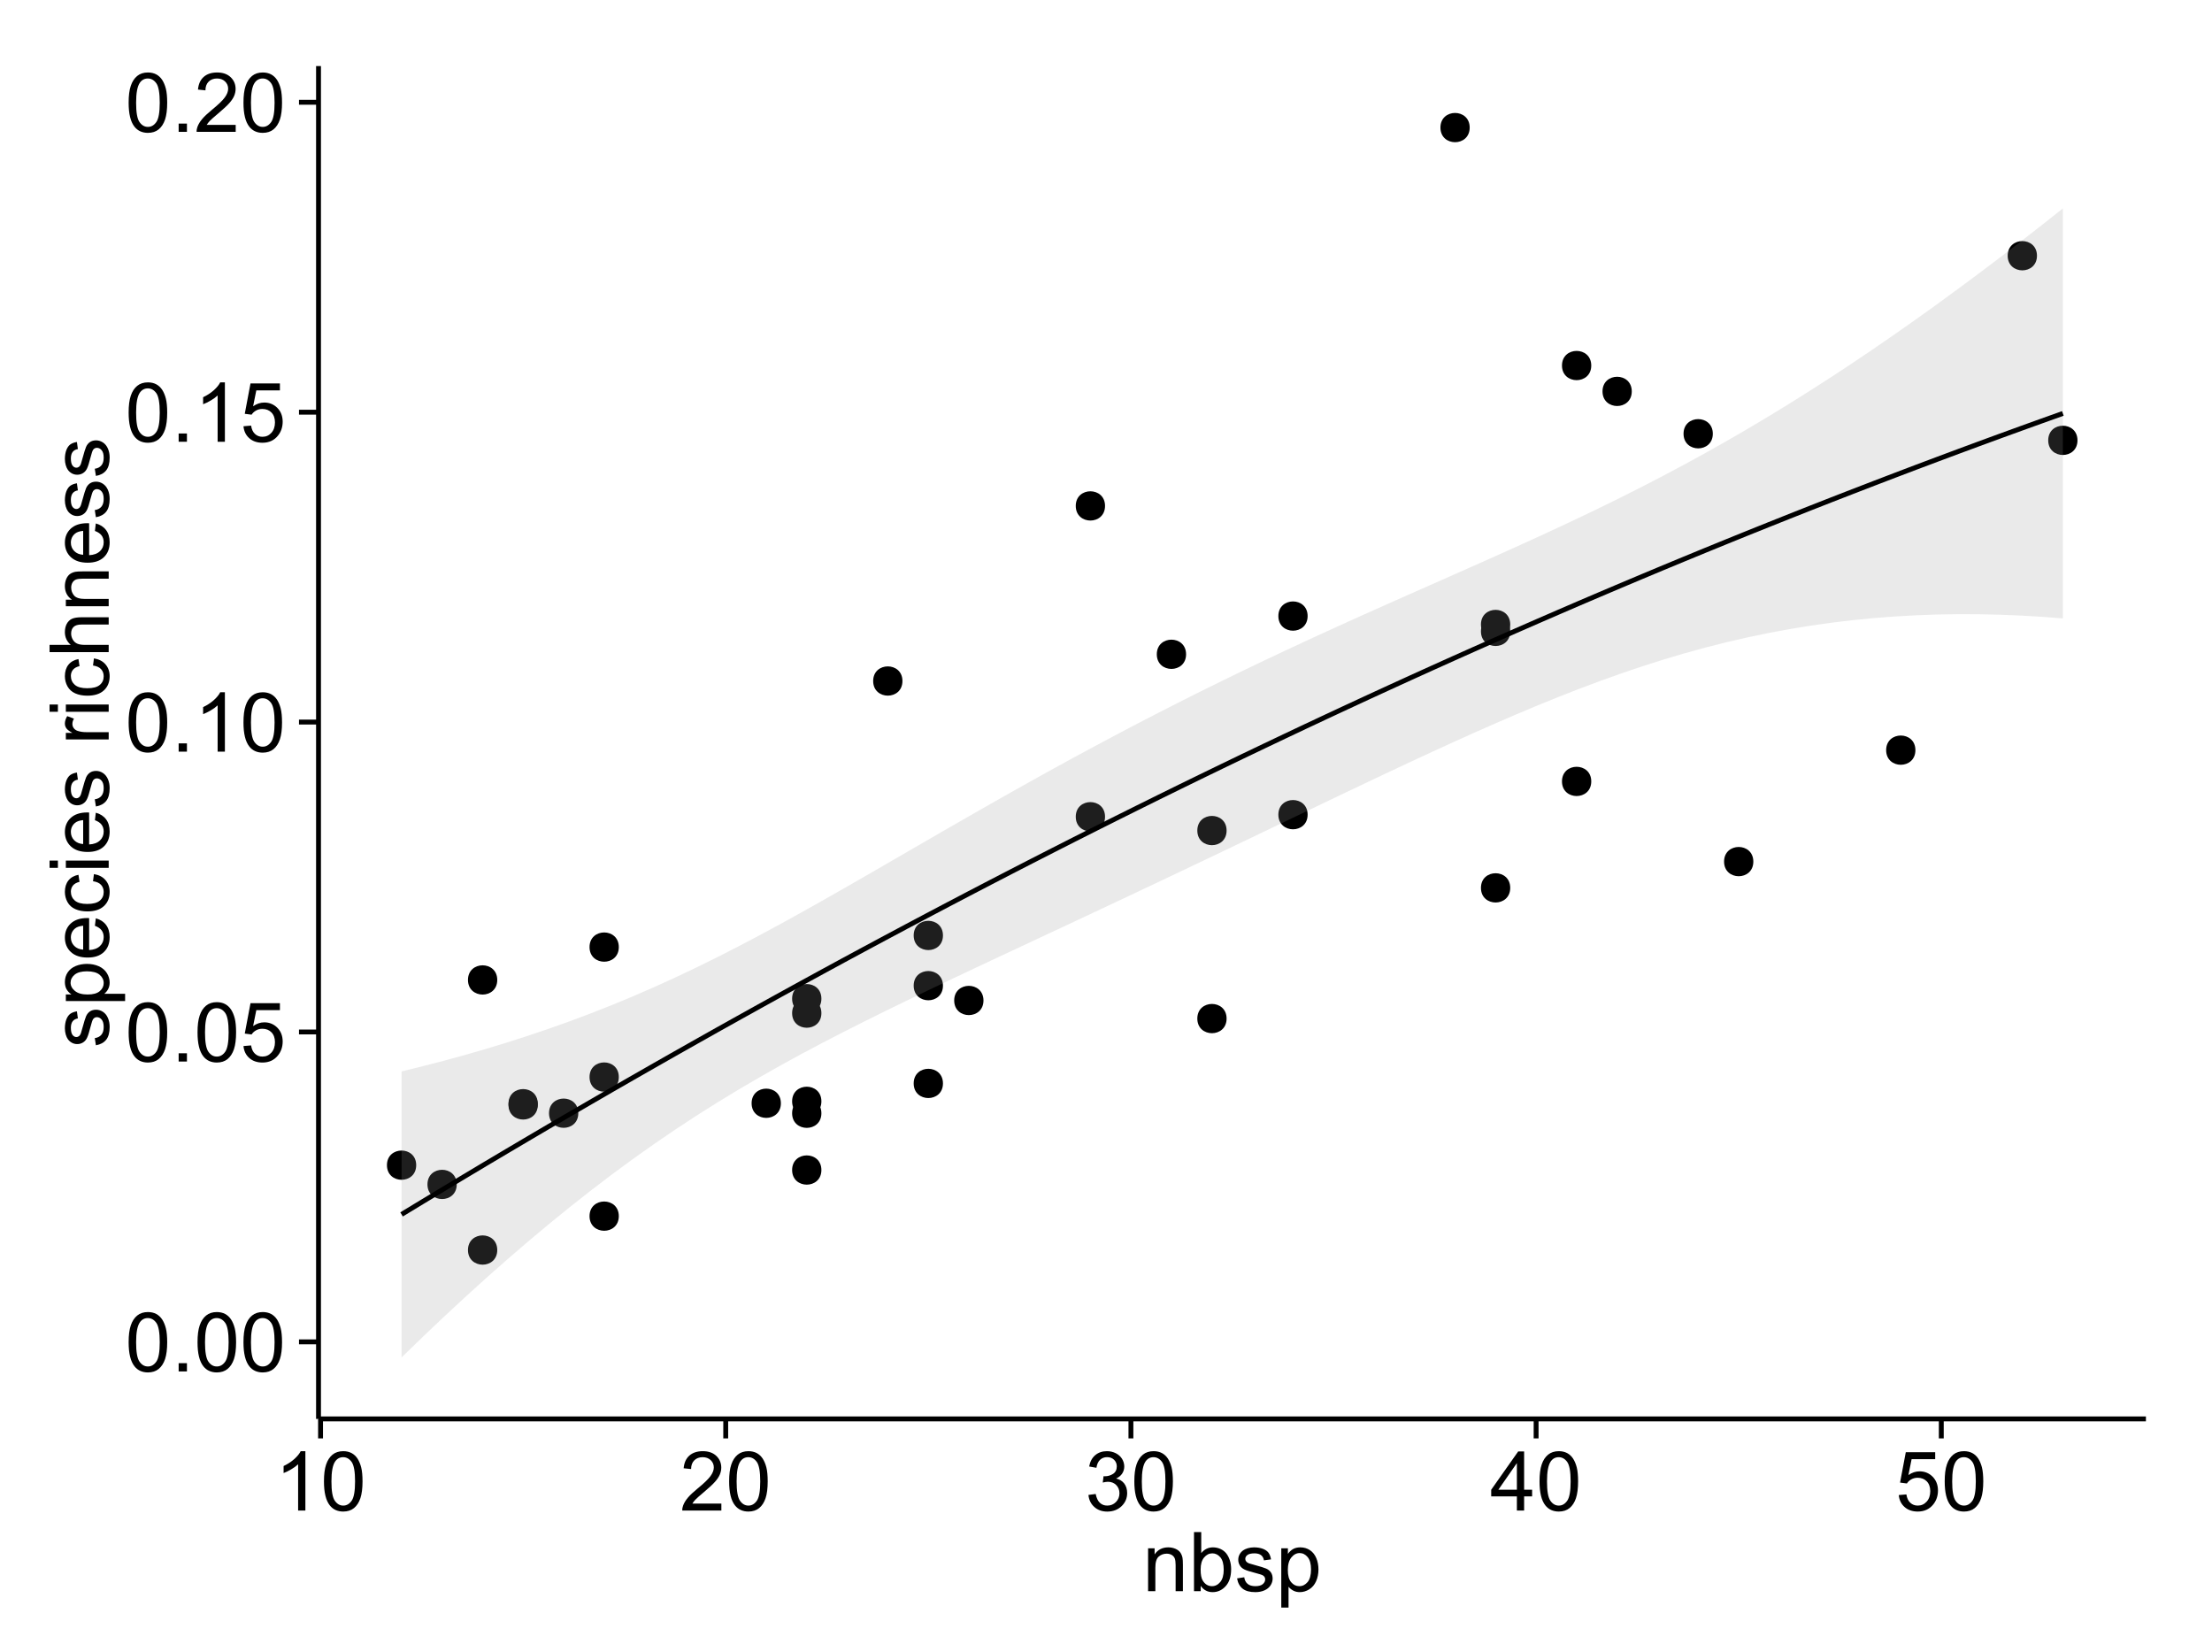 <?xml version="1.0" encoding="UTF-8"?>
<svg xmlns="http://www.w3.org/2000/svg" xmlns:xlink="http://www.w3.org/1999/xlink" width="482pt" height="360pt" viewBox="0 0 482 360" version="1.1">
<defs>
<g>
<symbol overflow="visible" id="glyph0-0">
<path style="stroke:none;" d="M 0.746 -6.355 C 0.742 -7.875 0.898 -9.102 1.215 -10.031 C 1.527 -10.961 1.996 -11.676 2.613 -12.18 C 3.23 -12.684 4.008 -12.938 4.949 -12.938 C 5.637 -12.938 6.242 -12.797 6.766 -12.52 C 7.285 -12.238 7.715 -11.836 8.059 -11.316 C 8.395 -10.789 8.664 -10.152 8.859 -9.398 C 9.051 -8.645 9.145 -7.629 9.148 -6.355 C 9.145 -4.84 8.992 -3.617 8.684 -2.691 C 8.371 -1.762 7.906 -1.047 7.289 -0.539 C 6.672 -0.035 5.891 0.215 4.949 0.219 C 3.703 0.215 2.727 -0.227 2.023 -1.117 C 1.168 -2.188 0.742 -3.934 0.746 -6.355 Z M 2.375 -6.355 C 2.371 -4.234 2.621 -2.824 3.117 -2.129 C 3.609 -1.426 4.219 -1.078 4.949 -1.082 C 5.672 -1.078 6.281 -1.43 6.781 -2.137 C 7.273 -2.836 7.523 -4.242 7.523 -6.355 C 7.523 -8.473 7.273 -9.883 6.781 -10.582 C 6.281 -11.277 5.664 -11.625 4.93 -11.629 C 4.199 -11.625 3.621 -11.316 3.191 -10.703 C 2.645 -9.918 2.371 -8.469 2.375 -6.355 Z M 2.375 -6.355 "/>
</symbol>
<symbol overflow="visible" id="glyph0-1">
<path style="stroke:none;" d="M 1.633 0 L 1.633 -1.801 L 3.438 -1.801 L 3.438 0 Z M 1.633 0 "/>
</symbol>
<symbol overflow="visible" id="glyph0-2">
<path style="stroke:none;" d="M 0.746 -3.375 L 2.406 -3.516 C 2.527 -2.707 2.812 -2.098 3.266 -1.691 C 3.711 -1.281 4.254 -1.078 4.887 -1.082 C 5.648 -1.078 6.293 -1.363 6.82 -1.941 C 7.344 -2.512 7.605 -3.273 7.609 -4.227 C 7.605 -5.125 7.352 -5.84 6.848 -6.363 C 6.34 -6.883 5.676 -7.141 4.859 -7.145 C 4.344 -7.141 3.887 -7.027 3.48 -6.797 C 3.07 -6.566 2.746 -6.266 2.516 -5.898 L 1.027 -6.09 L 2.277 -12.711 L 8.684 -12.711 L 8.684 -11.195 L 3.543 -11.195 L 2.848 -7.734 C 3.621 -8.273 4.43 -8.543 5.281 -8.543 C 6.402 -8.543 7.352 -8.152 8.129 -7.371 C 8.898 -6.59 9.285 -5.586 9.289 -4.367 C 9.285 -3.195 8.945 -2.188 8.27 -1.344 C 7.441 -0.301 6.316 0.215 4.887 0.219 C 3.715 0.215 2.758 -0.109 2.016 -0.766 C 1.273 -1.418 0.848 -2.289 0.746 -3.375 Z M 0.746 -3.375 "/>
</symbol>
<symbol overflow="visible" id="glyph0-3">
<path style="stroke:none;" d="M 6.707 0 L 5.125 0 L 5.125 -10.082 C 4.742 -9.715 4.242 -9.352 3.625 -8.988 C 3.004 -8.625 2.449 -8.352 1.961 -8.172 L 1.961 -9.703 C 2.844 -10.117 3.617 -10.621 4.281 -11.215 C 4.941 -11.805 5.41 -12.379 5.688 -12.938 L 6.707 -12.938 Z M 6.707 0 "/>
</symbol>
<symbol overflow="visible" id="glyph0-4">
<path style="stroke:none;" d="M 9.062 -1.52 L 9.062 0 L 0.547 0 C 0.531 -0.379 0.594 -0.742 0.73 -1.098 C 0.945 -1.676 1.293 -2.25 1.77 -2.812 C 2.246 -3.375 2.934 -4.023 3.84 -4.766 C 5.238 -5.906 6.188 -6.816 6.68 -7.492 C 7.172 -8.16 7.418 -8.793 7.418 -9.395 C 7.418 -10.02 7.191 -10.551 6.746 -10.98 C 6.293 -11.41 5.711 -11.625 4.992 -11.629 C 4.23 -11.625 3.621 -11.395 3.164 -10.941 C 2.703 -10.48 2.469 -9.848 2.469 -9.043 L 0.844 -9.211 C 0.953 -10.422 1.371 -11.344 2.102 -11.984 C 2.824 -12.617 3.801 -12.938 5.027 -12.938 C 6.262 -12.938 7.238 -12.594 7.961 -11.91 C 8.68 -11.223 9.039 -10.371 9.043 -9.359 C 9.039 -8.84 8.934 -8.336 8.727 -7.84 C 8.512 -7.34 8.164 -6.812 7.676 -6.266 C 7.188 -5.711 6.375 -4.957 5.238 -4 C 4.285 -3.199 3.676 -2.66 3.41 -2.379 C 3.141 -2.094 2.918 -1.805 2.742 -1.52 Z M 9.062 -1.52 "/>
</symbol>
<symbol overflow="visible" id="glyph0-5">
<path style="stroke:none;" d="M 0.758 -3.402 L 2.336 -3.613 C 2.516 -2.711 2.824 -2.062 3.266 -1.672 C 3.699 -1.273 4.23 -1.078 4.859 -1.082 C 5.602 -1.078 6.23 -1.336 6.746 -1.855 C 7.254 -2.367 7.512 -3.004 7.516 -3.77 C 7.512 -4.492 7.273 -5.094 6.801 -5.566 C 6.324 -6.035 5.723 -6.27 4.992 -6.273 C 4.691 -6.27 4.316 -6.211 3.875 -6.102 L 4.051 -7.488 C 4.152 -7.473 4.238 -7.465 4.305 -7.469 C 4.977 -7.465 5.582 -7.641 6.125 -7.996 C 6.66 -8.344 6.93 -8.887 6.934 -9.625 C 6.93 -10.199 6.734 -10.68 6.344 -11.062 C 5.949 -11.445 5.441 -11.637 4.824 -11.637 C 4.207 -11.637 3.695 -11.441 3.285 -11.055 C 2.875 -10.668 2.613 -10.09 2.496 -9.316 L 0.914 -9.598 C 1.105 -10.656 1.543 -11.477 2.23 -12.062 C 2.914 -12.645 3.766 -12.938 4.789 -12.938 C 5.488 -12.938 6.137 -12.785 6.73 -12.484 C 7.32 -12.18 7.773 -11.77 8.09 -11.25 C 8.402 -10.727 8.559 -10.172 8.562 -9.59 C 8.559 -9.031 8.41 -8.523 8.113 -8.066 C 7.812 -7.609 7.371 -7.246 6.785 -6.977 C 7.547 -6.801 8.137 -6.438 8.562 -5.883 C 8.98 -5.328 9.191 -4.633 9.195 -3.805 C 9.191 -2.676 8.781 -1.723 7.965 -0.945 C 7.141 -0.164 6.105 0.223 4.852 0.227 C 3.719 0.223 2.777 -0.109 2.035 -0.781 C 1.285 -1.453 0.859 -2.328 0.758 -3.402 Z M 0.758 -3.402 "/>
</symbol>
<symbol overflow="visible" id="glyph0-6">
<path style="stroke:none;" d="M 5.82 0 L 5.82 -3.086 L 0.227 -3.086 L 0.227 -4.535 L 6.109 -12.883 L 7.398 -12.883 L 7.398 -4.535 L 9.141 -4.535 L 9.141 -3.086 L 7.398 -3.086 L 7.398 0 Z M 5.82 -4.535 L 5.82 -10.344 L 1.785 -4.535 Z M 5.82 -4.535 "/>
</symbol>
<symbol overflow="visible" id="glyph0-7">
<path style="stroke:none;" d="M 1.188 0 L 1.188 -9.336 L 2.609 -9.336 L 2.609 -8.008 C 3.293 -9.031 4.285 -9.543 5.582 -9.547 C 6.141 -9.543 6.656 -9.441 7.133 -9.242 C 7.602 -9.035 7.957 -8.77 8.191 -8.445 C 8.426 -8.113 8.59 -7.727 8.684 -7.277 C 8.742 -6.98 8.77 -6.465 8.773 -5.738 L 8.773 0 L 7.188 0 L 7.188 -5.68 C 7.184 -6.32 7.121 -6.801 7.004 -7.121 C 6.879 -7.438 6.66 -7.695 6.348 -7.887 C 6.031 -8.074 5.664 -8.168 5.246 -8.172 C 4.566 -8.168 3.984 -7.953 3.5 -7.531 C 3.008 -7.102 2.766 -6.293 2.77 -5.098 L 2.77 0 Z M 1.188 0 "/>
</symbol>
<symbol overflow="visible" id="glyph0-8">
<path style="stroke:none;" d="M 2.645 0 L 1.18 0 L 1.18 -12.883 L 2.758 -12.883 L 2.758 -8.289 C 3.426 -9.125 4.277 -9.543 5.316 -9.547 C 5.887 -9.543 6.434 -9.43 6.949 -9.199 C 7.461 -8.965 7.883 -8.637 8.215 -8.223 C 8.543 -7.801 8.801 -7.297 8.992 -6.707 C 9.176 -6.113 9.27 -5.48 9.273 -4.809 C 9.27 -3.203 8.875 -1.965 8.086 -1.098 C 7.293 -0.223 6.344 0.211 5.238 0.211 C 4.137 0.211 3.27 -0.246 2.645 -1.168 Z M 2.629 -4.738 C 2.625 -3.617 2.777 -2.809 3.086 -2.312 C 3.582 -1.496 4.254 -1.09 5.105 -1.09 C 5.793 -1.09 6.391 -1.387 6.898 -1.988 C 7.398 -2.586 7.652 -3.484 7.656 -4.676 C 7.652 -5.895 7.41 -6.793 6.93 -7.371 C 6.441 -7.949 5.855 -8.238 5.176 -8.242 C 4.48 -8.238 3.883 -7.938 3.383 -7.34 C 2.875 -6.738 2.625 -5.871 2.629 -4.738 Z M 2.629 -4.738 "/>
</symbol>
<symbol overflow="visible" id="glyph0-9">
<path style="stroke:none;" d="M 0.555 -2.785 L 2.117 -3.031 C 2.203 -2.402 2.449 -1.922 2.852 -1.59 C 3.25 -1.254 3.812 -1.09 4.535 -1.09 C 5.262 -1.09 5.801 -1.234 6.152 -1.531 C 6.504 -1.824 6.68 -2.172 6.68 -2.574 C 6.68 -2.926 6.523 -3.207 6.215 -3.418 C 5.996 -3.555 5.457 -3.734 4.598 -3.953 C 3.434 -4.246 2.629 -4.5 2.184 -4.715 C 1.734 -4.926 1.395 -5.223 1.164 -5.602 C 0.93 -5.98 0.812 -6.398 0.816 -6.855 C 0.812 -7.27 0.91 -7.652 1.102 -8.012 C 1.293 -8.363 1.551 -8.66 1.883 -8.895 C 2.125 -9.074 2.461 -9.227 2.887 -9.355 C 3.309 -9.48 3.766 -9.543 4.254 -9.547 C 4.984 -9.543 5.625 -9.438 6.184 -9.23 C 6.734 -9.016 7.145 -8.73 7.41 -8.371 C 7.672 -8.008 7.852 -7.527 7.953 -6.926 L 6.406 -6.715 C 6.332 -7.195 6.129 -7.57 5.793 -7.84 C 5.453 -8.105 4.977 -8.238 4.367 -8.242 C 3.637 -8.238 3.121 -8.117 2.812 -7.883 C 2.5 -7.641 2.344 -7.359 2.348 -7.039 C 2.344 -6.832 2.406 -6.648 2.539 -6.484 C 2.664 -6.312 2.867 -6.172 3.148 -6.062 C 3.301 -6.004 3.766 -5.871 4.543 -5.66 C 5.66 -5.359 6.441 -5.113 6.887 -4.926 C 7.324 -4.734 7.672 -4.457 7.926 -4.094 C 8.176 -3.73 8.301 -3.281 8.305 -2.742 C 8.301 -2.215 8.148 -1.719 7.844 -1.254 C 7.535 -0.785 7.09 -0.422 6.512 -0.172 C 5.926 0.086 5.27 0.211 4.543 0.211 C 3.328 0.211 2.406 -0.039 1.77 -0.543 C 1.133 -1.047 0.727 -1.793 0.555 -2.785 Z M 0.555 -2.785 "/>
</symbol>
<symbol overflow="visible" id="glyph0-10">
<path style="stroke:none;" d="M 1.188 3.578 L 1.188 -9.336 L 2.629 -9.336 L 2.629 -8.121 C 2.965 -8.594 3.348 -8.949 3.777 -9.188 C 4.203 -9.426 4.723 -9.543 5.336 -9.547 C 6.129 -9.543 6.832 -9.34 7.445 -8.93 C 8.051 -8.516 8.512 -7.934 8.824 -7.191 C 9.133 -6.441 9.285 -5.625 9.289 -4.738 C 9.285 -3.781 9.113 -2.922 8.773 -2.156 C 8.43 -1.391 7.934 -0.805 7.281 -0.398 C 6.625 0.008 5.938 0.211 5.219 0.211 C 4.691 0.211 4.219 0.102 3.801 -0.121 C 3.379 -0.344 3.035 -0.625 2.77 -0.969 L 2.77 3.578 Z M 2.617 -4.613 C 2.613 -3.41 2.855 -2.523 3.348 -1.949 C 3.832 -1.375 4.422 -1.09 5.117 -1.09 C 5.816 -1.09 6.418 -1.387 6.922 -1.98 C 7.418 -2.574 7.668 -3.496 7.672 -4.746 C 7.668 -5.934 7.426 -6.824 6.938 -7.418 C 6.445 -8.008 5.859 -8.301 5.188 -8.305 C 4.508 -8.301 3.91 -7.988 3.395 -7.359 C 2.871 -6.727 2.613 -5.809 2.617 -4.613 Z M 2.617 -4.613 "/>
</symbol>
<symbol overflow="visible" id="glyph1-0">
<path style="stroke:none;" d="M -2.785 -0.555 L -3.031 -2.117 C -2.402 -2.203 -1.922 -2.449 -1.59 -2.852 C -1.254 -3.25 -1.09 -3.812 -1.09 -4.535 C -1.09 -5.262 -1.234 -5.801 -1.531 -6.152 C -1.824 -6.504 -2.172 -6.68 -2.574 -6.68 C -2.926 -6.68 -3.207 -6.523 -3.418 -6.215 C -3.555 -5.996 -3.734 -5.457 -3.953 -4.598 C -4.246 -3.434 -4.5 -2.629 -4.715 -2.184 C -4.926 -1.734 -5.223 -1.395 -5.602 -1.164 C -5.98 -0.93 -6.398 -0.812 -6.855 -0.816 C -7.27 -0.812 -7.652 -0.91 -8.012 -1.102 C -8.363 -1.293 -8.66 -1.551 -8.895 -1.883 C -9.074 -2.125 -9.227 -2.461 -9.355 -2.887 C -9.48 -3.309 -9.543 -3.766 -9.547 -4.254 C -9.543 -4.984 -9.438 -5.625 -9.23 -6.184 C -9.016 -6.734 -8.73 -7.145 -8.371 -7.41 C -8.008 -7.672 -7.527 -7.852 -6.926 -7.953 L -6.715 -6.406 C -7.195 -6.332 -7.57 -6.129 -7.84 -5.797 C -8.105 -5.457 -8.238 -4.98 -8.242 -4.367 C -8.238 -3.637 -8.117 -3.121 -7.883 -2.812 C -7.641 -2.5 -7.359 -2.344 -7.039 -2.348 C -6.832 -2.344 -6.648 -2.406 -6.484 -2.539 C -6.312 -2.664 -6.172 -2.867 -6.062 -3.148 C -6.004 -3.301 -5.871 -3.766 -5.66 -4.543 C -5.359 -5.66 -5.113 -6.441 -4.926 -6.887 C -4.734 -7.324 -4.457 -7.672 -4.094 -7.926 C -3.73 -8.176 -3.281 -8.301 -2.742 -8.305 C -2.211 -8.301 -1.711 -8.148 -1.25 -7.844 C -0.781 -7.535 -0.422 -7.09 -0.172 -6.512 C 0.086 -5.926 0.211 -5.27 0.211 -4.543 C 0.211 -3.328 -0.039 -2.406 -0.543 -1.77 C -1.047 -1.133 -1.793 -0.727 -2.785 -0.555 Z M -2.785 -0.555 "/>
</symbol>
<symbol overflow="visible" id="glyph1-1">
<path style="stroke:none;" d="M 3.578 -1.188 L -9.336 -1.188 L -9.336 -2.629 L -8.121 -2.629 C -8.594 -2.965 -8.949 -3.348 -9.188 -3.777 C -9.426 -4.203 -9.543 -4.723 -9.547 -5.336 C -9.543 -6.129 -9.34 -6.832 -8.93 -7.445 C -8.516 -8.051 -7.934 -8.512 -7.191 -8.824 C -6.441 -9.133 -5.625 -9.285 -4.738 -9.289 C -3.781 -9.285 -2.922 -9.113 -2.156 -8.773 C -1.391 -8.43 -0.805 -7.934 -0.398 -7.281 C 0.008 -6.625 0.211 -5.938 0.211 -5.219 C 0.211 -4.691 0.102 -4.219 -0.121 -3.801 C -0.344 -3.379 -0.625 -3.035 -0.965 -2.77 L 3.578 -2.77 Z M -4.613 -2.621 C -3.41 -2.613 -2.523 -2.855 -1.949 -3.348 C -1.375 -3.832 -1.09 -4.422 -1.09 -5.117 C -1.09 -5.816 -1.387 -6.418 -1.98 -6.922 C -2.574 -7.418 -3.496 -7.668 -4.746 -7.672 C -5.934 -7.668 -6.824 -7.426 -7.418 -6.938 C -8.008 -6.449 -8.301 -5.863 -8.305 -5.188 C -8.301 -4.508 -7.988 -3.914 -7.359 -3.398 C -6.727 -2.879 -5.809 -2.617 -4.613 -2.621 Z M -4.613 -2.621 "/>
</symbol>
<symbol overflow="visible" id="glyph1-2">
<path style="stroke:none;" d="M -3.004 -7.578 L -2.805 -9.211 C -1.848 -8.953 -1.105 -8.473 -0.578 -7.777 C -0.051 -7.078 0.211 -6.188 0.211 -5.105 C 0.211 -3.738 -0.207 -2.656 -1.051 -1.859 C -1.887 -1.055 -3.066 -0.656 -4.586 -0.66 C -6.156 -0.656 -7.375 -1.059 -8.246 -1.871 C -9.109 -2.676 -9.543 -3.727 -9.547 -5.02 C -9.543 -6.266 -9.117 -7.285 -8.27 -8.078 C -7.418 -8.867 -6.223 -9.262 -4.684 -9.266 C -4.586 -9.262 -4.445 -9.258 -4.262 -9.254 L -4.262 -2.293 C -3.234 -2.348 -2.449 -2.641 -1.906 -3.164 C -1.359 -3.684 -1.09 -4.332 -1.09 -5.117 C -1.09 -5.691 -1.242 -6.188 -1.547 -6.598 C -1.852 -7.008 -2.336 -7.332 -3.004 -7.578 Z M -5.562 -2.383 L -5.562 -7.594 C -6.344 -7.523 -6.934 -7.324 -7.328 -6.996 C -7.934 -6.492 -8.238 -5.836 -8.242 -5.035 C -8.238 -4.305 -7.996 -3.695 -7.512 -3.203 C -7.027 -2.707 -6.375 -2.434 -5.562 -2.383 Z M -5.562 -2.383 "/>
</symbol>
<symbol overflow="visible" id="glyph1-3">
<path style="stroke:none;" d="M -3.418 -7.277 L -3.215 -8.832 C -2.141 -8.66 -1.301 -8.227 -0.699 -7.527 C -0.09 -6.824 0.211 -5.965 0.211 -4.949 C 0.211 -3.668 -0.203 -2.641 -1.039 -1.867 C -1.871 -1.09 -3.07 -0.703 -4.633 -0.703 C -5.637 -0.703 -6.52 -0.867 -7.277 -1.203 C -8.031 -1.535 -8.598 -2.047 -8.977 -2.73 C -9.355 -3.41 -9.543 -4.152 -9.547 -4.957 C -9.543 -5.969 -9.289 -6.797 -8.777 -7.441 C -8.262 -8.086 -7.531 -8.5 -6.59 -8.684 L -6.355 -7.145 C -6.98 -6.996 -7.453 -6.738 -7.77 -6.367 C -8.082 -5.992 -8.238 -5.543 -8.242 -5.02 C -8.238 -4.219 -7.953 -3.57 -7.387 -3.074 C -6.812 -2.574 -5.91 -2.324 -4.676 -2.328 C -3.422 -2.324 -2.508 -2.566 -1.941 -3.047 C -1.371 -3.527 -1.09 -4.152 -1.09 -4.93 C -1.09 -5.547 -1.277 -6.066 -1.66 -6.484 C -2.035 -6.898 -2.621 -7.164 -3.418 -7.277 Z M -3.418 -7.277 "/>
</symbol>
<symbol overflow="visible" id="glyph1-4">
<path style="stroke:none;" d="M -11.066 -1.195 L -12.883 -1.195 L -12.883 -2.777 L -11.066 -2.777 Z M 0 -1.195 L -9.336 -1.195 L -9.336 -2.777 L 0 -2.777 Z M 0 -1.195 "/>
</symbol>
<symbol overflow="visible" id="glyph1-5">
<path style="stroke:none;" d=""/>
</symbol>
<symbol overflow="visible" id="glyph1-6">
<path style="stroke:none;" d="M 0 -1.168 L -9.336 -1.168 L -9.336 -2.594 L -7.918 -2.594 C -8.578 -2.953 -9.016 -3.289 -9.23 -3.598 C -9.438 -3.906 -9.543 -4.242 -9.547 -4.613 C -9.543 -5.145 -9.375 -5.688 -9.035 -6.242 L -7.566 -5.695 C -7.793 -5.309 -7.91 -4.922 -7.91 -4.535 C -7.91 -4.188 -7.805 -3.875 -7.598 -3.602 C -7.387 -3.324 -7.098 -3.129 -6.734 -3.016 C -6.168 -2.836 -5.555 -2.746 -4.887 -2.75 L 0 -2.75 Z M 0 -1.168 "/>
</symbol>
<symbol overflow="visible" id="glyph1-7">
<path style="stroke:none;" d="M 0 -1.188 L -12.883 -1.188 L -12.883 -2.77 L -8.262 -2.77 C -9.117 -3.504 -9.543 -4.434 -9.547 -5.562 C -9.543 -6.25 -9.406 -6.852 -9.137 -7.363 C -8.859 -7.871 -8.484 -8.234 -8.004 -8.457 C -7.523 -8.676 -6.824 -8.789 -5.914 -8.789 L 0 -8.789 L 0 -7.207 L -5.914 -7.207 C -6.703 -7.207 -7.281 -7.035 -7.641 -6.691 C -8 -6.348 -8.18 -5.863 -8.184 -5.238 C -8.18 -4.77 -8.059 -4.328 -7.816 -3.914 C -7.574 -3.5 -7.242 -3.203 -6.828 -3.031 C -6.406 -2.852 -5.832 -2.766 -5.105 -2.77 L 0 -2.77 Z M 0 -1.188 "/>
</symbol>
<symbol overflow="visible" id="glyph1-8">
<path style="stroke:none;" d="M 0 -1.188 L -9.336 -1.188 L -9.336 -2.609 L -8.008 -2.609 C -9.031 -3.293 -9.543 -4.285 -9.547 -5.582 C -9.543 -6.141 -9.441 -6.656 -9.242 -7.133 C -9.035 -7.602 -8.77 -7.957 -8.445 -8.191 C -8.113 -8.426 -7.727 -8.59 -7.277 -8.684 C -6.98 -8.742 -6.465 -8.77 -5.738 -8.773 L 0 -8.773 L 0 -7.188 L -5.68 -7.188 C -6.32 -7.184 -6.801 -7.121 -7.121 -7.004 C -7.438 -6.879 -7.695 -6.66 -7.887 -6.348 C -8.074 -6.031 -8.168 -5.664 -8.172 -5.246 C -8.168 -4.57 -7.953 -3.992 -7.531 -3.504 C -7.102 -3.012 -6.293 -2.766 -5.098 -2.77 L 0 -2.77 Z M 0 -1.188 "/>
</symbol>
</g>
<clipPath id="clip1">
  <path d="M 69.406 14.398 L 468.602 14.398 L 468.602 310.164 L 69.406 310.164 Z M 69.406 14.398 "/>
</clipPath>
</defs>
<g id="surface3256">
<rect x="0" y="0" width="482" height="360" style="fill:rgb(100%,100%,100%);fill-opacity:1;stroke:none;"/>
<rect x="0" y="0" width="482" height="360" style="fill:rgb(100%,100%,100%);fill-opacity:1;stroke:none;"/>
<path style="fill:none;stroke-width:1.063;stroke-linecap:round;stroke-linejoin:round;stroke:rgb(100%,100%,100%);stroke-opacity:1;stroke-miterlimit:10;" d="M 0 360 L 482 360 L 482 0 L 0 0 Z M 0 360 "/>
<g clip-path="url(#clip1)" clip-rule="nonzero">
<path style=" stroke:none;fill-rule:nonzero;fill:rgb(100%,100%,100%);fill-opacity:1;" d="M 69.406 309.168 L 467.602 309.168 L 467.602 14.402 L 69.406 14.402 Z M 69.406 309.168 "/>
<path style=" stroke:none;fill-rule:nonzero;fill:rgb(0%,0%,0%);fill-opacity:1;" d="M 266.215 180.969 C 266.215 183.805 261.961 183.805 261.961 180.969 C 261.961 178.137 266.215 178.137 266.215 180.969 "/>
<path style=" stroke:none;fill-rule:nonzero;fill:rgb(0%,0%,0%);fill-opacity:1;" d="M 213.238 217.996 C 213.238 220.832 208.988 220.832 208.988 217.996 C 208.988 215.16 213.238 215.16 213.238 217.996 "/>
<path style=" stroke:none;fill-rule:nonzero;fill:rgb(0%,0%,0%);fill-opacity:1;" d="M 116.117 240.754 C 116.117 243.586 111.867 243.586 111.867 240.754 C 111.867 237.918 116.117 237.918 116.117 240.754 "/>
<path style=" stroke:none;fill-rule:nonzero;fill:rgb(0%,0%,0%);fill-opacity:1;" d="M 239.727 177.961 C 239.727 180.793 235.473 180.793 235.473 177.961 C 235.473 175.125 239.727 175.125 239.727 177.961 "/>
<path style=" stroke:none;fill-rule:nonzero;fill:rgb(0%,0%,0%);fill-opacity:1;" d="M 354.504 85.281 C 354.504 88.113 350.254 88.113 350.254 85.281 C 350.254 82.445 354.504 82.445 354.504 85.281 "/>
<path style=" stroke:none;fill-rule:nonzero;fill:rgb(0%,0%,0%);fill-opacity:1;" d="M 266.215 221.938 C 266.215 224.773 261.961 224.773 261.961 221.938 C 261.961 219.105 266.215 219.105 266.215 221.938 "/>
<path style=" stroke:none;fill-rule:nonzero;fill:rgb(0%,0%,0%);fill-opacity:1;" d="M 380.992 187.734 C 380.992 190.57 376.742 190.57 376.742 187.734 C 376.742 184.898 380.992 184.898 380.992 187.734 "/>
<path style=" stroke:none;fill-rule:nonzero;fill:rgb(0%,0%,0%);fill-opacity:1;" d="M 345.676 170.262 C 345.676 173.098 341.426 173.098 341.426 170.262 C 341.426 167.43 345.676 167.43 345.676 170.262 "/>
<path style=" stroke:none;fill-rule:nonzero;fill:rgb(0%,0%,0%);fill-opacity:1;" d="M 177.922 242.566 C 177.922 245.402 173.672 245.402 173.672 242.566 C 173.672 239.734 177.922 239.734 177.922 242.566 "/>
<path style=" stroke:none;fill-rule:nonzero;fill:rgb(0%,0%,0%);fill-opacity:1;" d="M 204.41 214.766 C 204.41 217.602 200.156 217.602 200.156 214.766 C 200.156 211.934 204.41 211.934 204.41 214.766 "/>
<path style=" stroke:none;fill-rule:nonzero;fill:rgb(0%,0%,0%);fill-opacity:1;" d="M 328.02 137.57 C 328.02 140.406 323.766 140.406 323.766 137.57 C 323.766 134.734 328.02 134.734 328.02 137.57 "/>
<path style=" stroke:none;fill-rule:nonzero;fill:rgb(0%,0%,0%);fill-opacity:1;" d="M 283.871 177.508 C 283.871 180.344 279.621 180.344 279.621 177.508 C 279.621 174.676 283.871 174.676 283.871 177.508 "/>
<path style=" stroke:none;fill-rule:nonzero;fill:rgb(0%,0%,0%);fill-opacity:1;" d="M 239.727 110.234 C 239.727 113.07 235.473 113.07 235.473 110.234 C 235.473 107.402 239.727 107.402 239.727 110.234 "/>
<path style=" stroke:none;fill-rule:nonzero;fill:rgb(0%,0%,0%);fill-opacity:1;" d="M 345.676 79.648 C 345.676 82.484 341.426 82.484 341.426 79.648 C 341.426 76.812 345.676 76.812 345.676 79.648 "/>
<path style=" stroke:none;fill-rule:nonzero;fill:rgb(0%,0%,0%);fill-opacity:1;" d="M 372.164 94.508 C 372.164 97.344 367.91 97.344 367.91 94.508 C 367.91 91.676 372.164 91.676 372.164 94.508 "/>
<path style=" stroke:none;fill-rule:nonzero;fill:rgb(0%,0%,0%);fill-opacity:1;" d="M 177.922 239.973 C 177.922 242.805 173.672 242.805 173.672 239.973 C 173.672 237.137 177.922 237.137 177.922 239.973 "/>
<path style=" stroke:none;fill-rule:nonzero;fill:rgb(0%,0%,0%);fill-opacity:1;" d="M 133.777 234.68 C 133.777 237.516 129.523 237.516 129.523 234.68 C 129.523 231.844 133.777 231.844 133.777 234.68 "/>
<path style=" stroke:none;fill-rule:nonzero;fill:rgb(0%,0%,0%);fill-opacity:1;" d="M 442.797 55.719 C 442.797 58.555 438.547 58.555 438.547 55.719 C 438.547 52.887 442.797 52.887 442.797 55.719 "/>
<path style=" stroke:none;fill-rule:nonzero;fill:rgb(0%,0%,0%);fill-opacity:1;" d="M 328.02 136.066 C 328.02 138.902 323.766 138.902 323.766 136.066 C 323.766 133.234 328.02 133.234 328.02 136.066 "/>
<path style=" stroke:none;fill-rule:nonzero;fill:rgb(0%,0%,0%);fill-opacity:1;" d="M 177.922 217.605 C 177.922 220.438 173.672 220.438 173.672 217.605 C 173.672 214.77 177.922 214.77 177.922 217.605 "/>
<path style=" stroke:none;fill-rule:nonzero;fill:rgb(0%,0%,0%);fill-opacity:1;" d="M 328.02 193.461 C 328.02 196.297 323.766 196.297 323.766 193.461 C 323.766 190.625 328.02 190.625 328.02 193.461 "/>
<path style=" stroke:none;fill-rule:nonzero;fill:rgb(0%,0%,0%);fill-opacity:1;" d="M 416.309 163.453 C 416.309 166.285 412.059 166.285 412.059 163.453 C 412.059 160.617 416.309 160.617 416.309 163.453 "/>
<path style=" stroke:none;fill-rule:nonzero;fill:rgb(0%,0%,0%);fill-opacity:1;" d="M 133.777 264.988 C 133.777 267.82 129.523 267.82 129.523 264.988 C 129.523 262.152 133.777 262.152 133.777 264.988 "/>
<path style=" stroke:none;fill-rule:nonzero;fill:rgb(0%,0%,0%);fill-opacity:1;" d="M 89.629 253.879 C 89.629 256.715 85.379 256.715 85.379 253.879 C 85.379 251.047 89.629 251.047 89.629 253.879 "/>
<path style=" stroke:none;fill-rule:nonzero;fill:rgb(0%,0%,0%);fill-opacity:1;" d="M 451.625 95.949 C 451.625 98.781 447.375 98.781 447.375 95.949 C 447.375 93.113 451.625 93.113 451.625 95.949 "/>
<path style=" stroke:none;fill-rule:nonzero;fill:rgb(0%,0%,0%);fill-opacity:1;" d="M 319.188 27.797 C 319.188 30.633 314.938 30.633 314.938 27.797 C 314.938 24.965 319.188 24.965 319.188 27.797 "/>
<path style=" stroke:none;fill-rule:nonzero;fill:rgb(0%,0%,0%);fill-opacity:1;" d="M 177.922 220.754 C 177.922 223.586 173.672 223.586 173.672 220.754 C 173.672 217.918 177.922 217.918 177.922 220.754 "/>
<path style=" stroke:none;fill-rule:nonzero;fill:rgb(0%,0%,0%);fill-opacity:1;" d="M 124.945 242.559 C 124.945 245.391 120.695 245.391 120.695 242.559 C 120.695 239.723 124.945 239.723 124.945 242.559 "/>
<path style=" stroke:none;fill-rule:nonzero;fill:rgb(0%,0%,0%);fill-opacity:1;" d="M 204.41 236.07 C 204.41 238.902 200.156 238.902 200.156 236.07 C 200.156 233.234 204.41 233.234 204.41 236.07 "/>
<path style=" stroke:none;fill-rule:nonzero;fill:rgb(0%,0%,0%);fill-opacity:1;" d="M 177.922 254.938 C 177.922 257.773 173.672 257.773 173.672 254.938 C 173.672 252.105 177.922 252.105 177.922 254.938 "/>
<path style=" stroke:none;fill-rule:nonzero;fill:rgb(0%,0%,0%);fill-opacity:1;" d="M 283.871 134.234 C 283.871 137.07 279.621 137.07 279.621 134.234 C 279.621 131.402 283.871 131.402 283.871 134.234 "/>
<path style=" stroke:none;fill-rule:nonzero;fill:rgb(0%,0%,0%);fill-opacity:1;" d="M 204.41 203.824 C 204.41 206.66 200.156 206.66 200.156 203.824 C 200.156 200.992 204.41 200.992 204.41 203.824 "/>
<path style=" stroke:none;fill-rule:nonzero;fill:rgb(0%,0%,0%);fill-opacity:1;" d="M 169.094 240.395 C 169.094 243.227 164.84 243.227 164.84 240.395 C 164.84 237.559 169.094 237.559 169.094 240.395 "/>
<path style=" stroke:none;fill-rule:nonzero;fill:rgb(0%,0%,0%);fill-opacity:1;" d="M 107.289 272.375 C 107.289 275.207 103.035 275.207 103.035 272.375 C 103.035 269.539 107.289 269.539 107.289 272.375 "/>
<path style=" stroke:none;fill-rule:nonzero;fill:rgb(0%,0%,0%);fill-opacity:1;" d="M 257.383 142.566 C 257.383 145.402 253.133 145.402 253.133 142.566 C 253.133 139.73 257.383 139.73 257.383 142.566 "/>
<path style=" stroke:none;fill-rule:nonzero;fill:rgb(0%,0%,0%);fill-opacity:1;" d="M 195.582 148.387 C 195.582 151.223 191.328 151.223 191.328 148.387 C 191.328 145.555 195.582 145.555 195.582 148.387 "/>
<path style=" stroke:none;fill-rule:nonzero;fill:rgb(0%,0%,0%);fill-opacity:1;" d="M 133.777 206.363 C 133.777 209.199 129.523 209.199 129.523 206.363 C 129.523 203.527 133.777 203.527 133.777 206.363 "/>
<path style=" stroke:none;fill-rule:nonzero;fill:rgb(0%,0%,0%);fill-opacity:1;" d="M 107.289 213.52 C 107.289 216.355 103.035 216.355 103.035 213.52 C 103.035 210.688 107.289 210.688 107.289 213.52 "/>
<path style=" stroke:none;fill-rule:nonzero;fill:rgb(0%,0%,0%);fill-opacity:1;" d="M 116.117 240.488 C 116.117 243.324 111.867 243.324 111.867 240.488 C 111.867 237.656 116.117 237.656 116.117 240.488 "/>
<path style=" stroke:none;fill-rule:nonzero;fill:rgb(0%,0%,0%);fill-opacity:1;" d="M 98.461 258.074 C 98.461 260.91 94.207 260.91 94.207 258.074 C 94.207 255.242 98.461 255.242 98.461 258.074 "/>
<path style=" stroke:none;fill-rule:nonzero;fill:rgb(0%,0%,0%);fill-opacity:1;" d="M 267.277 180.969 C 267.277 185.223 260.898 185.223 260.898 180.969 C 260.898 176.719 267.277 176.719 267.277 180.969 "/>
<path style=" stroke:none;fill-rule:nonzero;fill:rgb(0%,0%,0%);fill-opacity:1;" d="M 214.301 217.996 C 214.301 222.246 207.922 222.246 207.922 217.996 C 207.922 213.742 214.301 213.742 214.301 217.996 "/>
<path style=" stroke:none;fill-rule:nonzero;fill:rgb(0%,0%,0%);fill-opacity:1;" d="M 117.18 240.754 C 117.18 245.004 110.805 245.004 110.805 240.754 C 110.805 236.5 117.18 236.5 117.18 240.754 "/>
<path style=" stroke:none;fill-rule:nonzero;fill:rgb(0%,0%,0%);fill-opacity:1;" d="M 240.789 177.961 C 240.789 182.211 234.41 182.211 234.41 177.961 C 234.41 173.707 240.789 173.707 240.789 177.961 "/>
<path style=" stroke:none;fill-rule:nonzero;fill:rgb(0%,0%,0%);fill-opacity:1;" d="M 355.566 85.281 C 355.566 89.531 349.191 89.531 349.191 85.281 C 349.191 81.027 355.566 81.027 355.566 85.281 "/>
<path style=" stroke:none;fill-rule:nonzero;fill:rgb(0%,0%,0%);fill-opacity:1;" d="M 267.277 221.938 C 267.277 226.191 260.898 226.191 260.898 221.938 C 260.898 217.688 267.277 217.688 267.277 221.938 "/>
<path style=" stroke:none;fill-rule:nonzero;fill:rgb(0%,0%,0%);fill-opacity:1;" d="M 382.055 187.734 C 382.055 191.988 375.68 191.988 375.68 187.734 C 375.68 183.484 382.055 183.484 382.055 187.734 "/>
<path style=" stroke:none;fill-rule:nonzero;fill:rgb(0%,0%,0%);fill-opacity:1;" d="M 346.738 170.262 C 346.738 174.516 340.359 174.516 340.359 170.262 C 340.359 166.012 346.738 166.012 346.738 170.262 "/>
<path style=" stroke:none;fill-rule:nonzero;fill:rgb(0%,0%,0%);fill-opacity:1;" d="M 178.984 242.566 C 178.984 246.82 172.605 246.82 172.605 242.566 C 172.605 238.316 178.984 238.316 178.984 242.566 "/>
<path style=" stroke:none;fill-rule:nonzero;fill:rgb(0%,0%,0%);fill-opacity:1;" d="M 205.473 214.766 C 205.473 219.02 199.094 219.02 199.094 214.766 C 199.094 210.516 205.473 210.516 205.473 214.766 "/>
<path style=" stroke:none;fill-rule:nonzero;fill:rgb(0%,0%,0%);fill-opacity:1;" d="M 329.082 137.57 C 329.082 141.824 322.703 141.824 322.703 137.57 C 322.703 133.32 329.082 133.32 329.082 137.57 "/>
<path style=" stroke:none;fill-rule:nonzero;fill:rgb(0%,0%,0%);fill-opacity:1;" d="M 284.934 177.508 C 284.934 181.762 278.559 181.762 278.559 177.508 C 278.559 173.258 284.934 173.258 284.934 177.508 "/>
<path style=" stroke:none;fill-rule:nonzero;fill:rgb(0%,0%,0%);fill-opacity:1;" d="M 240.789 110.234 C 240.789 114.488 234.41 114.488 234.41 110.234 C 234.41 105.984 240.789 105.984 240.789 110.234 "/>
<path style=" stroke:none;fill-rule:nonzero;fill:rgb(0%,0%,0%);fill-opacity:1;" d="M 346.738 79.648 C 346.738 83.898 340.359 83.898 340.359 79.648 C 340.359 75.395 346.738 75.395 346.738 79.648 "/>
<path style=" stroke:none;fill-rule:nonzero;fill:rgb(0%,0%,0%);fill-opacity:1;" d="M 373.227 94.508 C 373.227 98.762 366.848 98.762 366.848 94.508 C 366.848 90.258 373.227 90.258 373.227 94.508 "/>
<path style=" stroke:none;fill-rule:nonzero;fill:rgb(0%,0%,0%);fill-opacity:1;" d="M 178.984 239.973 C 178.984 244.223 172.605 244.223 172.605 239.973 C 172.605 235.719 178.984 235.719 178.984 239.973 "/>
<path style=" stroke:none;fill-rule:nonzero;fill:rgb(0%,0%,0%);fill-opacity:1;" d="M 134.84 234.68 C 134.84 238.934 128.461 238.934 128.461 234.68 C 128.461 230.43 134.84 230.43 134.84 234.68 "/>
<path style=" stroke:none;fill-rule:nonzero;fill:rgb(0%,0%,0%);fill-opacity:1;" d="M 443.859 55.719 C 443.859 59.973 437.48 59.973 437.48 55.719 C 437.48 51.469 443.859 51.469 443.859 55.719 "/>
<path style=" stroke:none;fill-rule:nonzero;fill:rgb(0%,0%,0%);fill-opacity:1;" d="M 329.082 136.066 C 329.082 140.32 322.703 140.32 322.703 136.066 C 322.703 131.816 329.082 131.816 329.082 136.066 "/>
<path style=" stroke:none;fill-rule:nonzero;fill:rgb(0%,0%,0%);fill-opacity:1;" d="M 178.984 217.605 C 178.984 221.855 172.605 221.855 172.605 217.605 C 172.605 213.352 178.984 213.352 178.984 217.605 "/>
<path style=" stroke:none;fill-rule:nonzero;fill:rgb(0%,0%,0%);fill-opacity:1;" d="M 329.082 193.461 C 329.082 197.711 322.703 197.711 322.703 193.461 C 322.703 189.207 329.082 189.207 329.082 193.461 "/>
<path style=" stroke:none;fill-rule:nonzero;fill:rgb(0%,0%,0%);fill-opacity:1;" d="M 417.371 163.453 C 417.371 167.703 410.996 167.703 410.996 163.453 C 410.996 159.199 417.371 159.199 417.371 163.453 "/>
<path style=" stroke:none;fill-rule:nonzero;fill:rgb(0%,0%,0%);fill-opacity:1;" d="M 134.84 264.988 C 134.84 269.238 128.461 269.238 128.461 264.988 C 128.461 260.734 134.84 260.734 134.84 264.988 "/>
<path style=" stroke:none;fill-rule:nonzero;fill:rgb(0%,0%,0%);fill-opacity:1;" d="M 90.691 253.879 C 90.691 258.133 84.316 258.133 84.316 253.879 C 84.316 249.629 90.691 249.629 90.691 253.879 "/>
<path style=" stroke:none;fill-rule:nonzero;fill:rgb(0%,0%,0%);fill-opacity:1;" d="M 452.688 95.949 C 452.688 100.199 446.312 100.199 446.312 95.949 C 446.312 91.695 452.688 91.695 452.688 95.949 "/>
<path style=" stroke:none;fill-rule:nonzero;fill:rgb(0%,0%,0%);fill-opacity:1;" d="M 320.25 27.797 C 320.25 32.051 313.875 32.051 313.875 27.797 C 313.875 23.547 320.25 23.547 320.25 27.797 "/>
<path style=" stroke:none;fill-rule:nonzero;fill:rgb(0%,0%,0%);fill-opacity:1;" d="M 178.984 220.754 C 178.984 225.004 172.605 225.004 172.605 220.754 C 172.605 216.5 178.984 216.5 178.984 220.754 "/>
<path style=" stroke:none;fill-rule:nonzero;fill:rgb(0%,0%,0%);fill-opacity:1;" d="M 126.012 242.559 C 126.012 246.809 119.633 246.809 119.633 242.559 C 119.633 238.305 126.012 238.305 126.012 242.559 "/>
<path style=" stroke:none;fill-rule:nonzero;fill:rgb(0%,0%,0%);fill-opacity:1;" d="M 205.473 236.07 C 205.473 240.32 199.094 240.32 199.094 236.07 C 199.094 231.816 205.473 231.816 205.473 236.07 "/>
<path style=" stroke:none;fill-rule:nonzero;fill:rgb(0%,0%,0%);fill-opacity:1;" d="M 178.984 254.938 C 178.984 259.191 172.605 259.191 172.605 254.938 C 172.605 250.688 178.984 250.688 178.984 254.938 "/>
<path style=" stroke:none;fill-rule:nonzero;fill:rgb(0%,0%,0%);fill-opacity:1;" d="M 284.934 134.234 C 284.934 138.488 278.559 138.488 278.559 134.234 C 278.559 129.984 284.934 129.984 284.934 134.234 "/>
<path style=" stroke:none;fill-rule:nonzero;fill:rgb(0%,0%,0%);fill-opacity:1;" d="M 205.473 203.824 C 205.473 208.078 199.094 208.078 199.094 203.824 C 199.094 199.574 205.473 199.574 205.473 203.824 "/>
<path style=" stroke:none;fill-rule:nonzero;fill:rgb(0%,0%,0%);fill-opacity:1;" d="M 170.156 240.395 C 170.156 244.645 163.777 244.645 163.777 240.395 C 163.777 236.141 170.156 236.141 170.156 240.395 "/>
<path style=" stroke:none;fill-rule:nonzero;fill:rgb(0%,0%,0%);fill-opacity:1;" d="M 108.352 272.375 C 108.352 276.625 101.973 276.625 101.973 272.375 C 101.973 268.121 108.352 268.121 108.352 272.375 "/>
<path style=" stroke:none;fill-rule:nonzero;fill:rgb(0%,0%,0%);fill-opacity:1;" d="M 258.449 142.566 C 258.449 146.816 252.07 146.816 252.07 142.566 C 252.07 138.312 258.449 138.312 258.449 142.566 "/>
<path style=" stroke:none;fill-rule:nonzero;fill:rgb(0%,0%,0%);fill-opacity:1;" d="M 196.645 148.387 C 196.645 152.641 190.266 152.641 190.266 148.387 C 190.266 144.137 196.645 144.137 196.645 148.387 "/>
<path style=" stroke:none;fill-rule:nonzero;fill:rgb(0%,0%,0%);fill-opacity:1;" d="M 134.84 206.363 C 134.84 210.613 128.461 210.613 128.461 206.363 C 128.461 202.109 134.84 202.109 134.84 206.363 "/>
<path style=" stroke:none;fill-rule:nonzero;fill:rgb(0%,0%,0%);fill-opacity:1;" d="M 108.352 213.52 C 108.352 217.773 101.973 217.773 101.973 213.52 C 101.973 209.27 108.352 209.27 108.352 213.52 "/>
<path style=" stroke:none;fill-rule:nonzero;fill:rgb(0%,0%,0%);fill-opacity:1;" d="M 117.18 240.488 C 117.18 244.742 110.805 244.742 110.805 240.488 C 110.805 236.238 117.18 236.238 117.18 240.488 "/>
<path style=" stroke:none;fill-rule:nonzero;fill:rgb(0%,0%,0%);fill-opacity:1;" d="M 99.523 258.074 C 99.523 262.328 93.145 262.328 93.145 258.074 C 93.145 253.824 99.523 253.824 99.523 258.074 "/>
<path style=" stroke:none;fill-rule:nonzero;fill:rgb(60%,60%,60%);fill-opacity:0.2;" d="M 87.504 233.453 L 92.086 232.328 L 96.668 231.141 L 101.25 229.891 L 105.832 228.566 L 110.414 227.172 L 114.996 225.703 L 119.578 224.152 L 124.164 222.52 L 128.746 220.801 L 133.328 218.992 L 137.91 217.094 L 142.492 215.102 L 147.074 213.02 L 151.656 210.848 L 156.238 208.59 L 160.82 206.254 L 165.402 203.844 L 169.984 201.371 L 174.566 198.844 L 179.148 196.27 L 183.73 193.664 L 188.312 191.035 L 192.895 188.387 L 197.477 185.734 L 202.059 183.078 L 206.641 180.434 L 211.223 177.801 L 215.809 175.184 L 220.391 172.59 L 224.973 170.023 L 229.555 167.48 L 234.137 164.973 L 238.719 162.5 L 243.301 160.059 L 247.883 157.652 L 252.465 155.285 L 257.047 152.949 L 261.629 150.652 L 266.211 148.391 L 270.793 146.164 L 275.375 143.969 L 279.957 141.809 L 284.539 139.672 L 289.121 137.566 L 293.703 135.484 L 298.285 133.422 L 302.867 131.375 L 307.453 129.34 L 316.617 125.285 L 321.199 123.254 L 325.781 121.211 L 330.363 119.152 L 334.945 117.066 L 339.527 114.949 L 344.109 112.797 L 348.691 110.594 L 353.273 108.34 L 357.855 106.031 L 362.438 103.656 L 367.02 101.219 L 371.602 98.707 L 376.184 96.125 L 380.766 93.469 L 385.348 90.742 L 389.93 87.938 L 394.512 85.059 L 399.098 82.113 L 403.68 79.094 L 408.262 76.004 L 412.844 72.848 L 417.426 69.629 L 422.008 66.348 L 426.59 63 L 431.172 59.598 L 435.754 56.137 L 440.336 52.617 L 444.918 49.043 L 449.5 45.418 L 449.5 134.75 L 444.918 134.395 L 440.336 134.125 L 435.754 133.941 L 431.172 133.84 L 426.59 133.828 L 422.008 133.902 L 417.426 134.07 L 412.844 134.328 L 408.262 134.68 L 403.68 135.133 L 399.098 135.68 L 394.512 136.328 L 389.93 137.078 L 385.348 137.93 L 380.766 138.883 L 376.184 139.941 L 371.602 141.102 L 367.02 142.367 L 362.438 143.727 L 357.855 145.184 L 353.273 146.734 L 348.691 148.371 L 344.109 150.09 L 339.527 151.887 L 334.945 153.746 L 330.363 155.668 L 325.781 157.648 L 321.199 159.672 L 316.617 161.734 L 312.035 163.832 L 307.453 165.961 L 302.867 168.109 L 298.285 170.273 L 293.703 172.453 L 289.121 174.641 L 284.539 176.836 L 279.957 179.035 L 270.793 183.426 L 266.211 185.617 L 261.629 187.801 L 257.047 189.98 L 252.465 192.156 L 247.883 194.32 L 243.301 196.48 L 238.719 198.637 L 234.137 200.785 L 224.973 205.074 L 220.391 207.215 L 215.809 209.363 L 211.223 211.52 L 206.641 213.684 L 202.059 215.867 L 197.477 218.074 L 192.895 220.309 L 188.312 222.578 L 183.73 224.895 L 179.148 227.262 L 174.566 229.695 L 169.984 232.203 L 165.402 234.797 L 160.82 237.48 L 156.238 240.266 L 151.656 243.16 L 147.074 246.168 L 142.492 249.297 L 137.91 252.547 L 133.328 255.914 L 128.746 259.406 L 124.164 263.016 L 119.578 266.742 L 114.996 270.578 L 110.414 274.523 L 105.832 278.574 L 101.25 282.73 L 96.668 286.98 L 92.086 291.328 L 87.504 295.77 Z M 87.504 233.453 "/>
<path style="fill:none;stroke-width:1.063;stroke-linecap:butt;stroke-linejoin:round;stroke:rgb(0%,0%,0%);stroke-opacity:1;stroke-miterlimit:1;" d="M 87.504 264.609 L 92.086 261.828 L 96.668 259.062 L 101.25 256.309 L 105.832 253.57 L 110.414 250.848 L 114.996 248.141 L 119.578 245.445 L 124.164 242.77 L 128.746 240.105 L 133.328 237.453 L 137.91 234.82 L 142.492 232.199 L 147.074 229.594 L 151.656 227.004 L 156.238 224.426 L 160.82 221.867 L 165.402 219.32 L 169.984 216.789 L 174.566 214.27 L 179.148 211.766 L 183.73 209.277 L 188.312 206.805 L 192.895 204.348 L 197.477 201.902 L 202.059 199.473 L 206.641 197.059 L 211.223 194.66 L 215.809 192.273 L 220.391 189.902 L 224.973 187.547 L 229.555 185.207 L 234.137 182.879 L 238.719 180.566 L 243.301 178.27 L 247.883 175.988 L 252.465 173.719 L 257.047 171.465 L 261.629 169.227 L 266.211 167.004 L 270.793 164.793 L 275.375 162.602 L 279.957 160.422 L 284.539 158.254 L 289.121 156.105 L 293.703 153.969 L 298.285 151.848 L 302.867 149.742 L 307.453 147.648 L 312.035 145.57 L 316.617 143.508 L 321.199 141.461 L 325.781 139.43 L 330.363 137.41 L 334.945 135.406 L 339.527 133.418 L 344.109 131.441 L 348.691 129.484 L 353.273 127.539 L 357.855 125.609 L 362.438 123.691 L 367.02 121.793 L 371.602 119.906 L 376.184 118.035 L 380.766 116.176 L 385.348 114.336 L 389.93 112.508 L 394.512 110.695 L 399.098 108.895 L 403.68 107.113 L 408.262 105.344 L 412.844 103.59 L 417.426 101.848 L 422.008 100.125 L 426.59 98.414 L 431.172 96.719 L 435.754 95.039 L 440.336 93.371 L 444.918 91.719 L 449.5 90.082 "/>
</g>
<path style="fill:none;stroke-width:1.063;stroke-linecap:butt;stroke-linejoin:round;stroke:rgb(0%,0%,0%);stroke-opacity:1;stroke-miterlimit:10;" d="M 69.406 309.168 L 69.406 14.398 "/>
<g style="fill:rgb(0%,0%,0%);fill-opacity:1;">
  <use xlink:href="#glyph0-0" x="27.285" y="298.824"/>
  <use xlink:href="#glyph0-1" x="37.296" y="298.824"/>
  <use xlink:href="#glyph0-0" x="42.297" y="298.824"/>
  <use xlink:href="#glyph0-0" x="52.308" y="298.824"/>
</g>
<g style="fill:rgb(0%,0%,0%);fill-opacity:1;">
  <use xlink:href="#glyph0-0" x="27.285" y="231.301"/>
  <use xlink:href="#glyph0-1" x="37.296" y="231.301"/>
  <use xlink:href="#glyph0-0" x="42.297" y="231.301"/>
  <use xlink:href="#glyph0-2" x="52.308" y="231.301"/>
</g>
<g style="fill:rgb(0%,0%,0%);fill-opacity:1;">
  <use xlink:href="#glyph0-0" x="27.285" y="163.777"/>
  <use xlink:href="#glyph0-1" x="37.296" y="163.777"/>
  <use xlink:href="#glyph0-3" x="42.297" y="163.777"/>
  <use xlink:href="#glyph0-0" x="52.308" y="163.777"/>
</g>
<g style="fill:rgb(0%,0%,0%);fill-opacity:1;">
  <use xlink:href="#glyph0-0" x="27.285" y="96.254"/>
  <use xlink:href="#glyph0-1" x="37.296" y="96.254"/>
  <use xlink:href="#glyph0-3" x="42.297" y="96.254"/>
  <use xlink:href="#glyph0-2" x="52.308" y="96.254"/>
</g>
<g style="fill:rgb(0%,0%,0%);fill-opacity:1;">
  <use xlink:href="#glyph0-0" x="27.285" y="28.73"/>
  <use xlink:href="#glyph0-1" x="37.296" y="28.73"/>
  <use xlink:href="#glyph0-4" x="42.297" y="28.73"/>
  <use xlink:href="#glyph0-0" x="52.308" y="28.73"/>
</g>
<path style="fill:none;stroke-width:1.063;stroke-linecap:butt;stroke-linejoin:round;stroke:rgb(0%,0%,0%);stroke-opacity:1;stroke-miterlimit:10;" d="M 65.152 292.379 L 69.406 292.379 "/>
<path style="fill:none;stroke-width:1.063;stroke-linecap:butt;stroke-linejoin:round;stroke:rgb(0%,0%,0%);stroke-opacity:1;stroke-miterlimit:10;" d="M 65.152 224.855 L 69.406 224.855 "/>
<path style="fill:none;stroke-width:1.063;stroke-linecap:butt;stroke-linejoin:round;stroke:rgb(0%,0%,0%);stroke-opacity:1;stroke-miterlimit:10;" d="M 65.152 157.332 L 69.406 157.332 "/>
<path style="fill:none;stroke-width:1.063;stroke-linecap:butt;stroke-linejoin:round;stroke:rgb(0%,0%,0%);stroke-opacity:1;stroke-miterlimit:10;" d="M 65.152 89.809 L 69.406 89.809 "/>
<path style="fill:none;stroke-width:1.063;stroke-linecap:butt;stroke-linejoin:round;stroke:rgb(0%,0%,0%);stroke-opacity:1;stroke-miterlimit:10;" d="M 65.152 22.285 L 69.406 22.285 "/>
<path style="fill:none;stroke-width:1.063;stroke-linecap:butt;stroke-linejoin:round;stroke:rgb(0%,0%,0%);stroke-opacity:1;stroke-miterlimit:10;" d="M 69.406 309.168 L 467.602 309.168 "/>
<path style="fill:none;stroke-width:1.063;stroke-linecap:butt;stroke-linejoin:round;stroke:rgb(0%,0%,0%);stroke-opacity:1;stroke-miterlimit:10;" d="M 69.848 313.418 L 69.848 309.168 "/>
<path style="fill:none;stroke-width:1.063;stroke-linecap:butt;stroke-linejoin:round;stroke:rgb(0%,0%,0%);stroke-opacity:1;stroke-miterlimit:10;" d="M 158.137 313.418 L 158.137 309.168 "/>
<path style="fill:none;stroke-width:1.063;stroke-linecap:butt;stroke-linejoin:round;stroke:rgb(0%,0%,0%);stroke-opacity:1;stroke-miterlimit:10;" d="M 246.43 313.418 L 246.43 309.168 "/>
<path style="fill:none;stroke-width:1.063;stroke-linecap:butt;stroke-linejoin:round;stroke:rgb(0%,0%,0%);stroke-opacity:1;stroke-miterlimit:10;" d="M 334.723 313.418 L 334.723 309.168 "/>
<path style="fill:none;stroke-width:1.063;stroke-linecap:butt;stroke-linejoin:round;stroke:rgb(0%,0%,0%);stroke-opacity:1;stroke-miterlimit:10;" d="M 423.012 313.418 L 423.012 309.168 "/>
<g style="fill:rgb(0%,0%,0%);fill-opacity:1;">
  <use xlink:href="#glyph0-3" x="59.836" y="329.137"/>
  <use xlink:href="#glyph0-0" x="69.847" y="329.137"/>
</g>
<g style="fill:rgb(0%,0%,0%);fill-opacity:1;">
  <use xlink:href="#glyph0-4" x="148.125" y="329.137"/>
  <use xlink:href="#glyph0-0" x="158.136" y="329.137"/>
</g>
<g style="fill:rgb(0%,0%,0%);fill-opacity:1;">
  <use xlink:href="#glyph0-5" x="236.418" y="329.137"/>
  <use xlink:href="#glyph0-0" x="246.429" y="329.137"/>
</g>
<g style="fill:rgb(0%,0%,0%);fill-opacity:1;">
  <use xlink:href="#glyph0-6" x="324.711" y="329.137"/>
  <use xlink:href="#glyph0-0" x="334.722" y="329.137"/>
</g>
<g style="fill:rgb(0%,0%,0%);fill-opacity:1;">
  <use xlink:href="#glyph0-2" x="413" y="329.137"/>
  <use xlink:href="#glyph0-0" x="423.011" y="329.137"/>
</g>
<g style="fill:rgb(0%,0%,0%);fill-opacity:1;">
  <use xlink:href="#glyph0-7" x="248.984" y="346.703"/>
  <use xlink:href="#glyph0-8" x="258.995" y="346.703"/>
  <use xlink:href="#glyph0-9" x="269.006" y="346.703"/>
  <use xlink:href="#glyph0-10" x="278.006" y="346.703"/>
</g>
<g style="fill:rgb(0%,0%,0%);fill-opacity:1;">
  <use xlink:href="#glyph1-0" x="23.684" y="228.312"/>
  <use xlink:href="#glyph1-1" x="23.684" y="219.312"/>
  <use xlink:href="#glyph1-2" x="23.684" y="209.302"/>
  <use xlink:href="#glyph1-3" x="23.684" y="199.291"/>
  <use xlink:href="#glyph1-4" x="23.684" y="190.291"/>
  <use xlink:href="#glyph1-2" x="23.684" y="186.292"/>
  <use xlink:href="#glyph1-0" x="23.684" y="176.281"/>
  <use xlink:href="#glyph1-5" x="23.684" y="167.281"/>
  <use xlink:href="#glyph1-6" x="23.684" y="162.28"/>
  <use xlink:href="#glyph1-4" x="23.684" y="156.286"/>
  <use xlink:href="#glyph1-3" x="23.684" y="152.287"/>
  <use xlink:href="#glyph1-7" x="23.684" y="143.287"/>
  <use xlink:href="#glyph1-8" x="23.684" y="133.276"/>
  <use xlink:href="#glyph1-2" x="23.684" y="123.266"/>
  <use xlink:href="#glyph1-0" x="23.684" y="113.255"/>
  <use xlink:href="#glyph1-0" x="23.684" y="104.255"/>
</g>
</g>
</svg>
